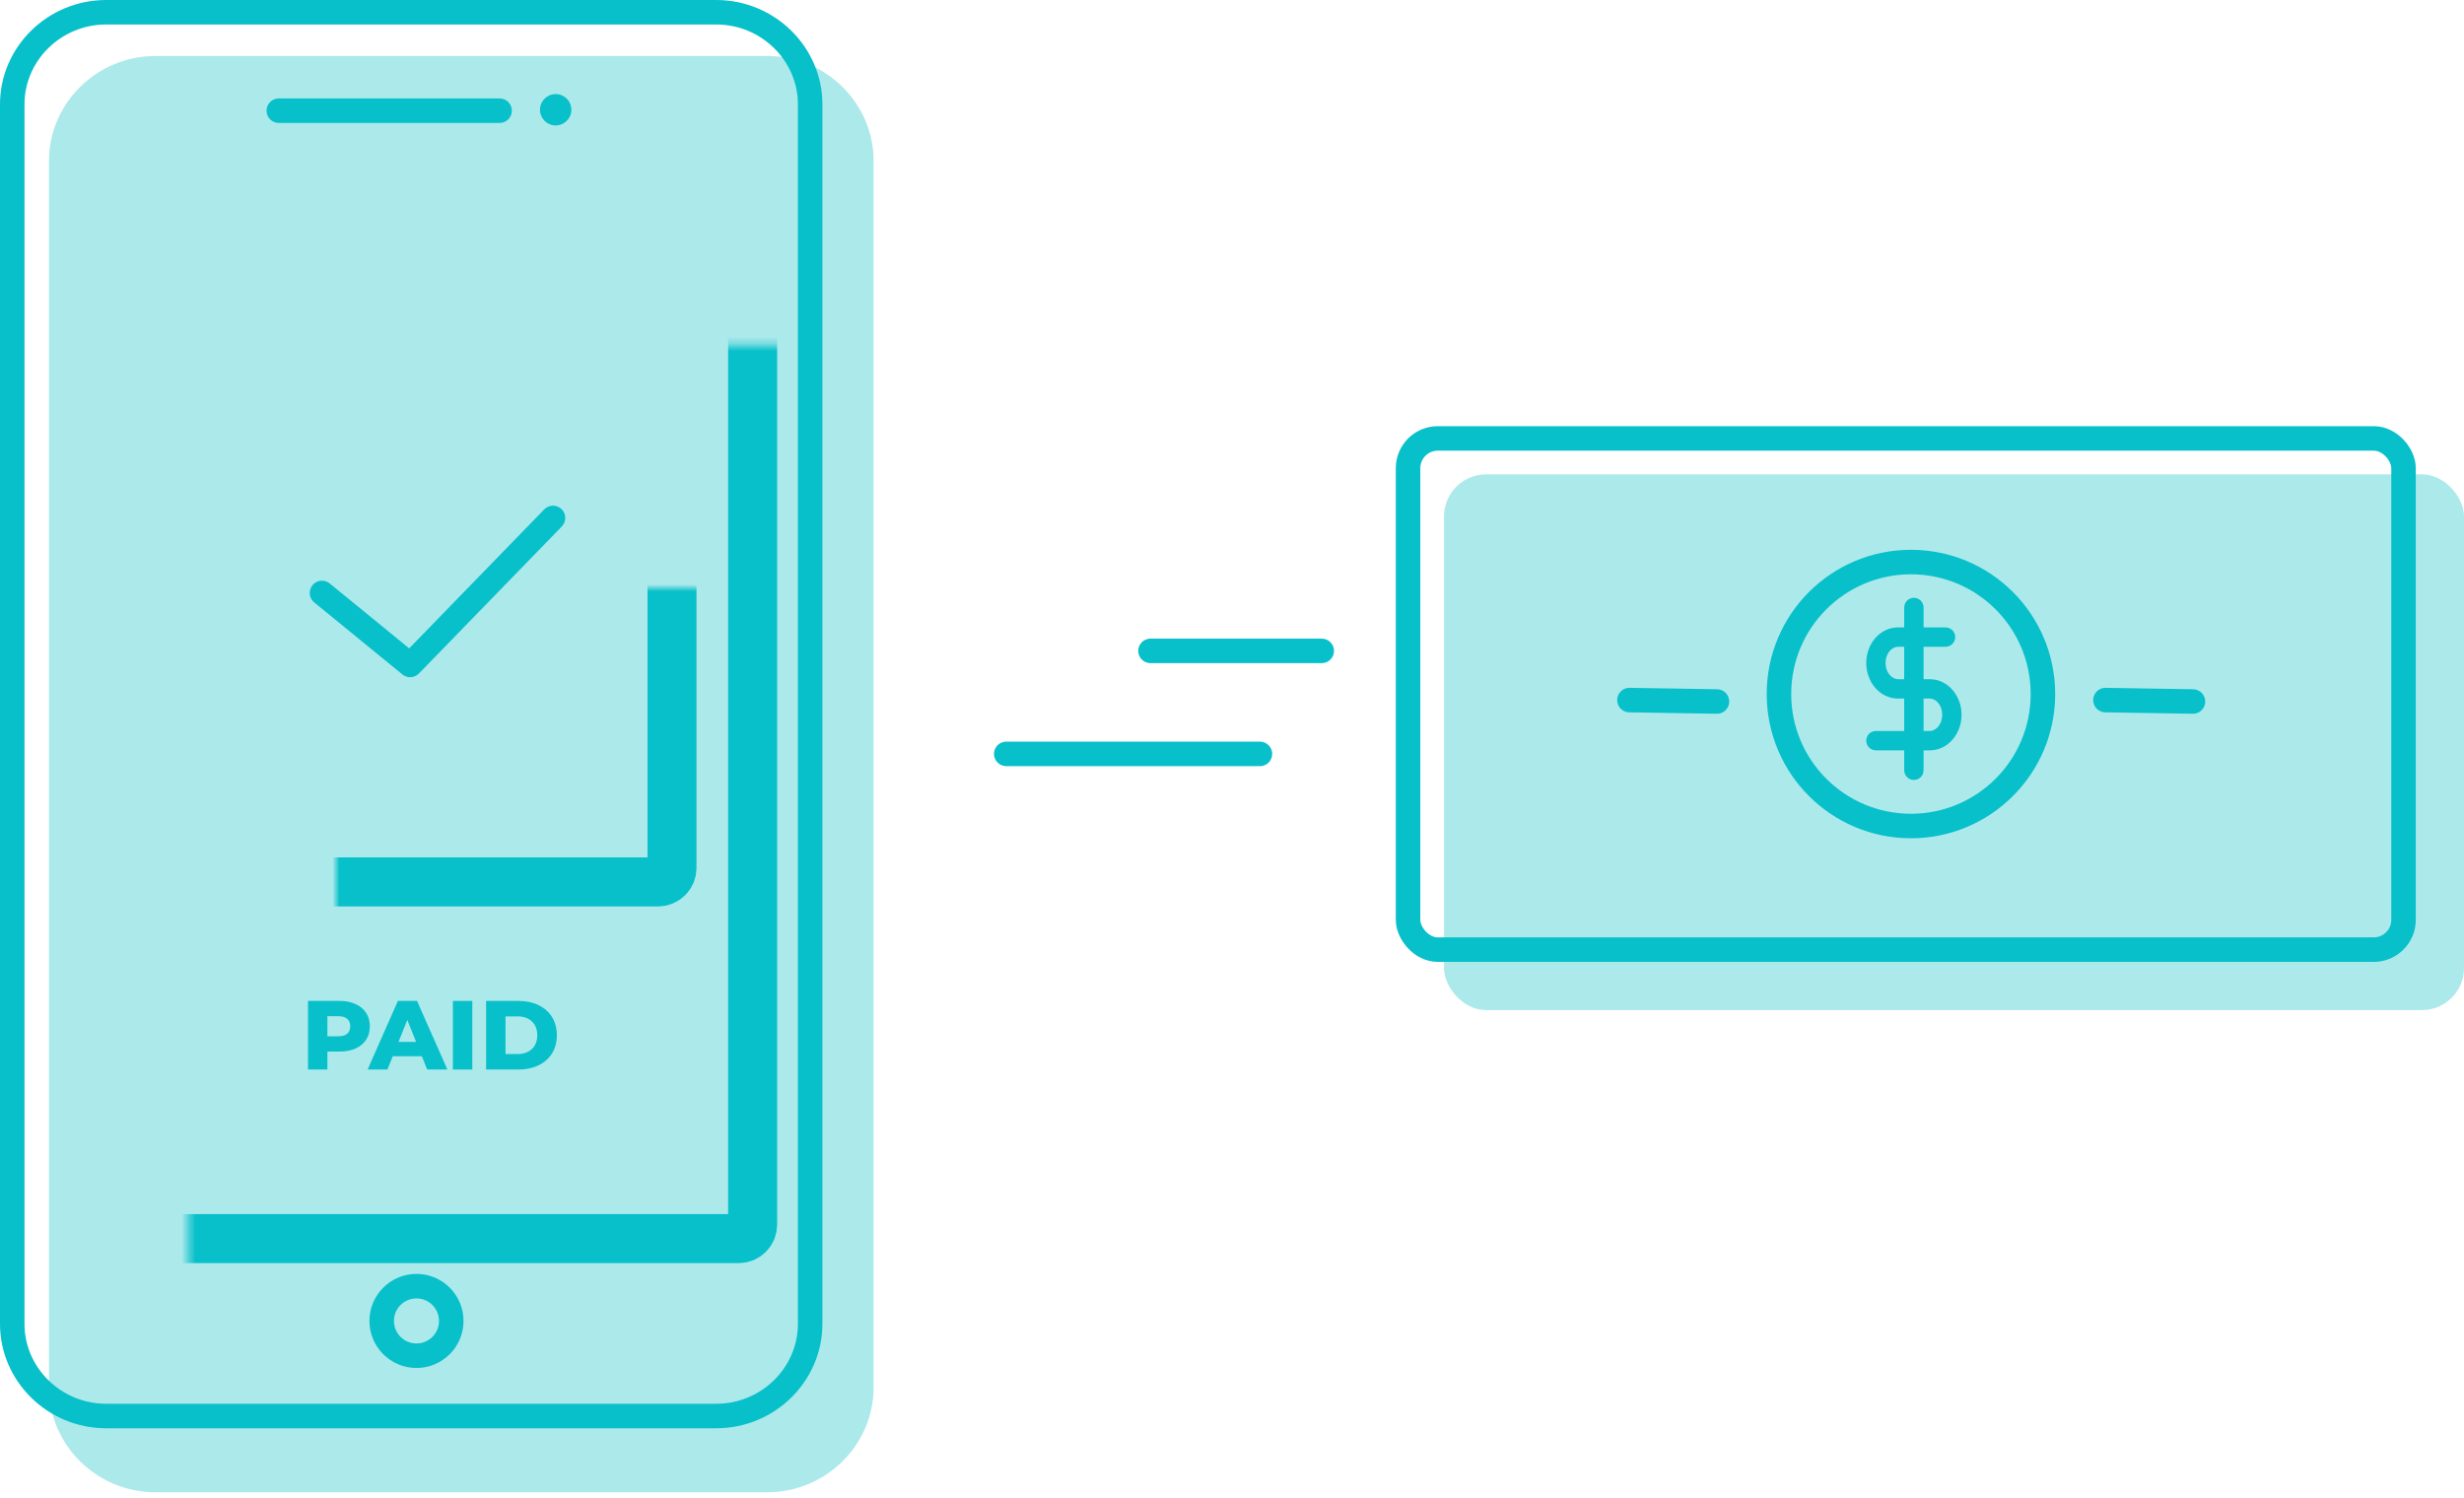 <svg width="352" height="214" viewBox="0 0 352 214" fill="none" xmlns="http://www.w3.org/2000/svg">
<rect x="206.289" y="67.775" width="145.711" height="76.535" rx="6" fill="#ACE9EB"/>
<rect x="201.15" y="62.637" width="142.211" height="73.035" rx="4.25" stroke="#07C0CA" stroke-width="3.5"/>
<mask id="path-3-inside-1" fill="white">
<rect x="209.705" y="69.718" width="126.577" height="58.873" rx="3"/>
</mask>
<rect x="209.705" y="69.718" width="126.577" height="58.873" rx="3" stroke="#07C0CA" stroke-width="7" mask="url(#path-3-inside-1)"/>
<path fill-rule="evenodd" clip-rule="evenodd" d="M273.413 85.908C273.901 85.908 274.296 86.304 274.296 86.792V110.046C274.296 110.534 273.901 110.93 273.413 110.93C272.925 110.93 272.529 110.534 272.529 110.046V86.792C272.529 86.304 272.925 85.908 273.413 85.908Z" fill="#07C0CA" stroke="#07C0CA" stroke-linecap="round" stroke-linejoin="round"/>
<path fill-rule="evenodd" clip-rule="evenodd" d="M267.105 94.719C267.105 92.323 268.793 90.136 271.154 90.136H277.936C278.424 90.136 278.819 90.532 278.819 91.02C278.819 91.508 278.424 91.903 277.936 91.903H271.154C270.017 91.903 268.872 93.029 268.872 94.719C268.872 96.409 270.018 97.536 271.154 97.536H275.675C278.035 97.536 279.724 99.722 279.724 102.118C279.724 104.515 278.035 106.701 275.675 106.701H267.989C267.501 106.701 267.105 106.305 267.105 105.818C267.105 105.33 267.501 104.934 267.989 104.934H275.675C276.811 104.934 277.957 103.807 277.957 102.118C277.957 100.429 276.811 99.303 275.675 99.303H271.154C268.792 99.303 267.105 97.115 267.105 94.719Z" fill="#07C0CA" stroke="#07C0CA" stroke-linecap="round" stroke-linejoin="round"/>
<circle cx="272.992" cy="99.155" r="18.856" stroke="#07C0CA" stroke-width="3.5"/>
<line x1="300.778" y1="100.018" x2="313.279" y2="100.222" stroke="#07C0CA" stroke-width="3.5" stroke-linecap="round"/>
<line x1="232.778" y1="100.018" x2="245.279" y2="100.222" stroke="#07C0CA" stroke-width="3.5" stroke-linecap="round"/>
<line x1="164.355" y1="92.99" x2="188.82" y2="92.99" stroke="#07C0CA" stroke-width="3.5" stroke-linecap="round"/>
<line x1="143.75" y1="107.708" x2="179.989" y2="107.708" stroke="#07C0CA" stroke-width="3.5" stroke-linecap="round"/>
<path d="M109.6 8H22.2C13.84 8 7 14.74 7 22.978V198.222C7 206.46 13.84 213.2 22.2 213.2H109.6C117.96 213.2 124.8 206.46 124.8 198.222V22.978C124.8 14.74 117.96 8 109.6 8Z" fill="#ACE9EB"/>
<path d="M46 84.714L58.592 95L79 74" stroke="#07C0CA" stroke-width="3.5" stroke-miterlimit="10" stroke-linecap="round" stroke-linejoin="round"/>
<path d="M48.48 143C49.367 143 50.137 143.149 50.79 143.448C51.443 143.737 51.947 144.157 52.302 144.708C52.657 145.249 52.834 145.889 52.834 146.626C52.834 147.363 52.657 148.003 52.302 148.544C51.947 149.085 51.443 149.505 50.79 149.804C50.137 150.093 49.367 150.238 48.48 150.238H46.772V152.8H44V143H48.48ZM48.312 148.054C48.881 148.054 49.311 147.933 49.6 147.69C49.889 147.438 50.034 147.083 50.034 146.626C50.034 146.169 49.889 145.814 49.6 145.562C49.311 145.31 48.881 145.184 48.312 145.184H46.772V148.054H48.312Z" fill="#07C0CA"/>
<path d="M60.259 150.896H56.115L55.345 152.8H52.517L56.843 143H59.573L63.913 152.8H61.029L60.259 150.896ZM59.447 148.852L58.187 145.716L56.927 148.852H59.447Z" fill="#07C0CA"/>
<path d="M64.699 143H67.471V152.8H64.699V143Z" fill="#07C0CA"/>
<path d="M69.443 143H74.077C75.151 143 76.103 143.201 76.933 143.602C77.764 144.003 78.408 144.573 78.865 145.31C79.323 146.047 79.551 146.911 79.551 147.9C79.551 148.889 79.323 149.753 78.865 150.49C78.408 151.227 77.764 151.797 76.933 152.198C76.103 152.599 75.151 152.8 74.077 152.8H69.443V143ZM73.965 150.588C74.805 150.588 75.477 150.35 75.981 149.874C76.495 149.398 76.751 148.74 76.751 147.9C76.751 147.06 76.495 146.402 75.981 145.926C75.477 145.45 74.805 145.212 73.965 145.212H72.215V150.588H73.965Z" fill="#07C0CA"/>
<path d="M15.159 1.75H102.326C109.726 1.75 115.735 7.698 115.735 14.894V189.158C115.735 196.355 109.726 202.303 102.326 202.303H15.159C7.759 202.303 1.75 196.355 1.75 189.158V14.894C1.75 7.698 7.759 1.75 15.159 1.75Z" stroke="#07C0CA" stroke-width="3.5" stroke-linecap="round" stroke-linejoin="round"/>
<line x1="39.828" y1="15.813" x2="71.368" y2="15.813" stroke="#07C0CA" stroke-width="3.5" stroke-linecap="round" stroke-linejoin="round"/>
<circle cx="79.381" cy="15.68" r="2.24" fill="#07C0CA"/>
<circle cx="59.497" cy="188.72" r="4.97" stroke="#07C0CA" stroke-width="3.5"/>
<mask id="path-18-inside-2" fill="white">
<rect x="13.44" y="24.64" width="94.08" height="152.32" rx="2"/>
</mask>
<rect x="13.44" y="24.64" width="94.08" height="152.32" rx="2" stroke="#07C0CA" stroke-width="7" mask="url(#path-18-inside-2)"/>
<mask id="path-19-inside-3" fill="white">
<rect x="24" y="42" width="72" height="84" rx="2"/>
</mask>
<rect x="24" y="42" width="72" height="84" rx="2" stroke="#07C0CA" stroke-width="7" stroke-linejoin="round" mask="url(#path-19-inside-3)"/>
<mask id="path-20-inside-4" fill="white">
<rect x="24" y="133" width="72" height="30" rx="2"/>
</mask>
<rect x="24" y="133" width="72" height="30" rx="2" stroke="#07C0CA" stroke-width="7" stroke-linejoin="round" mask="url(#path-20-inside-4)"/>
</svg>
